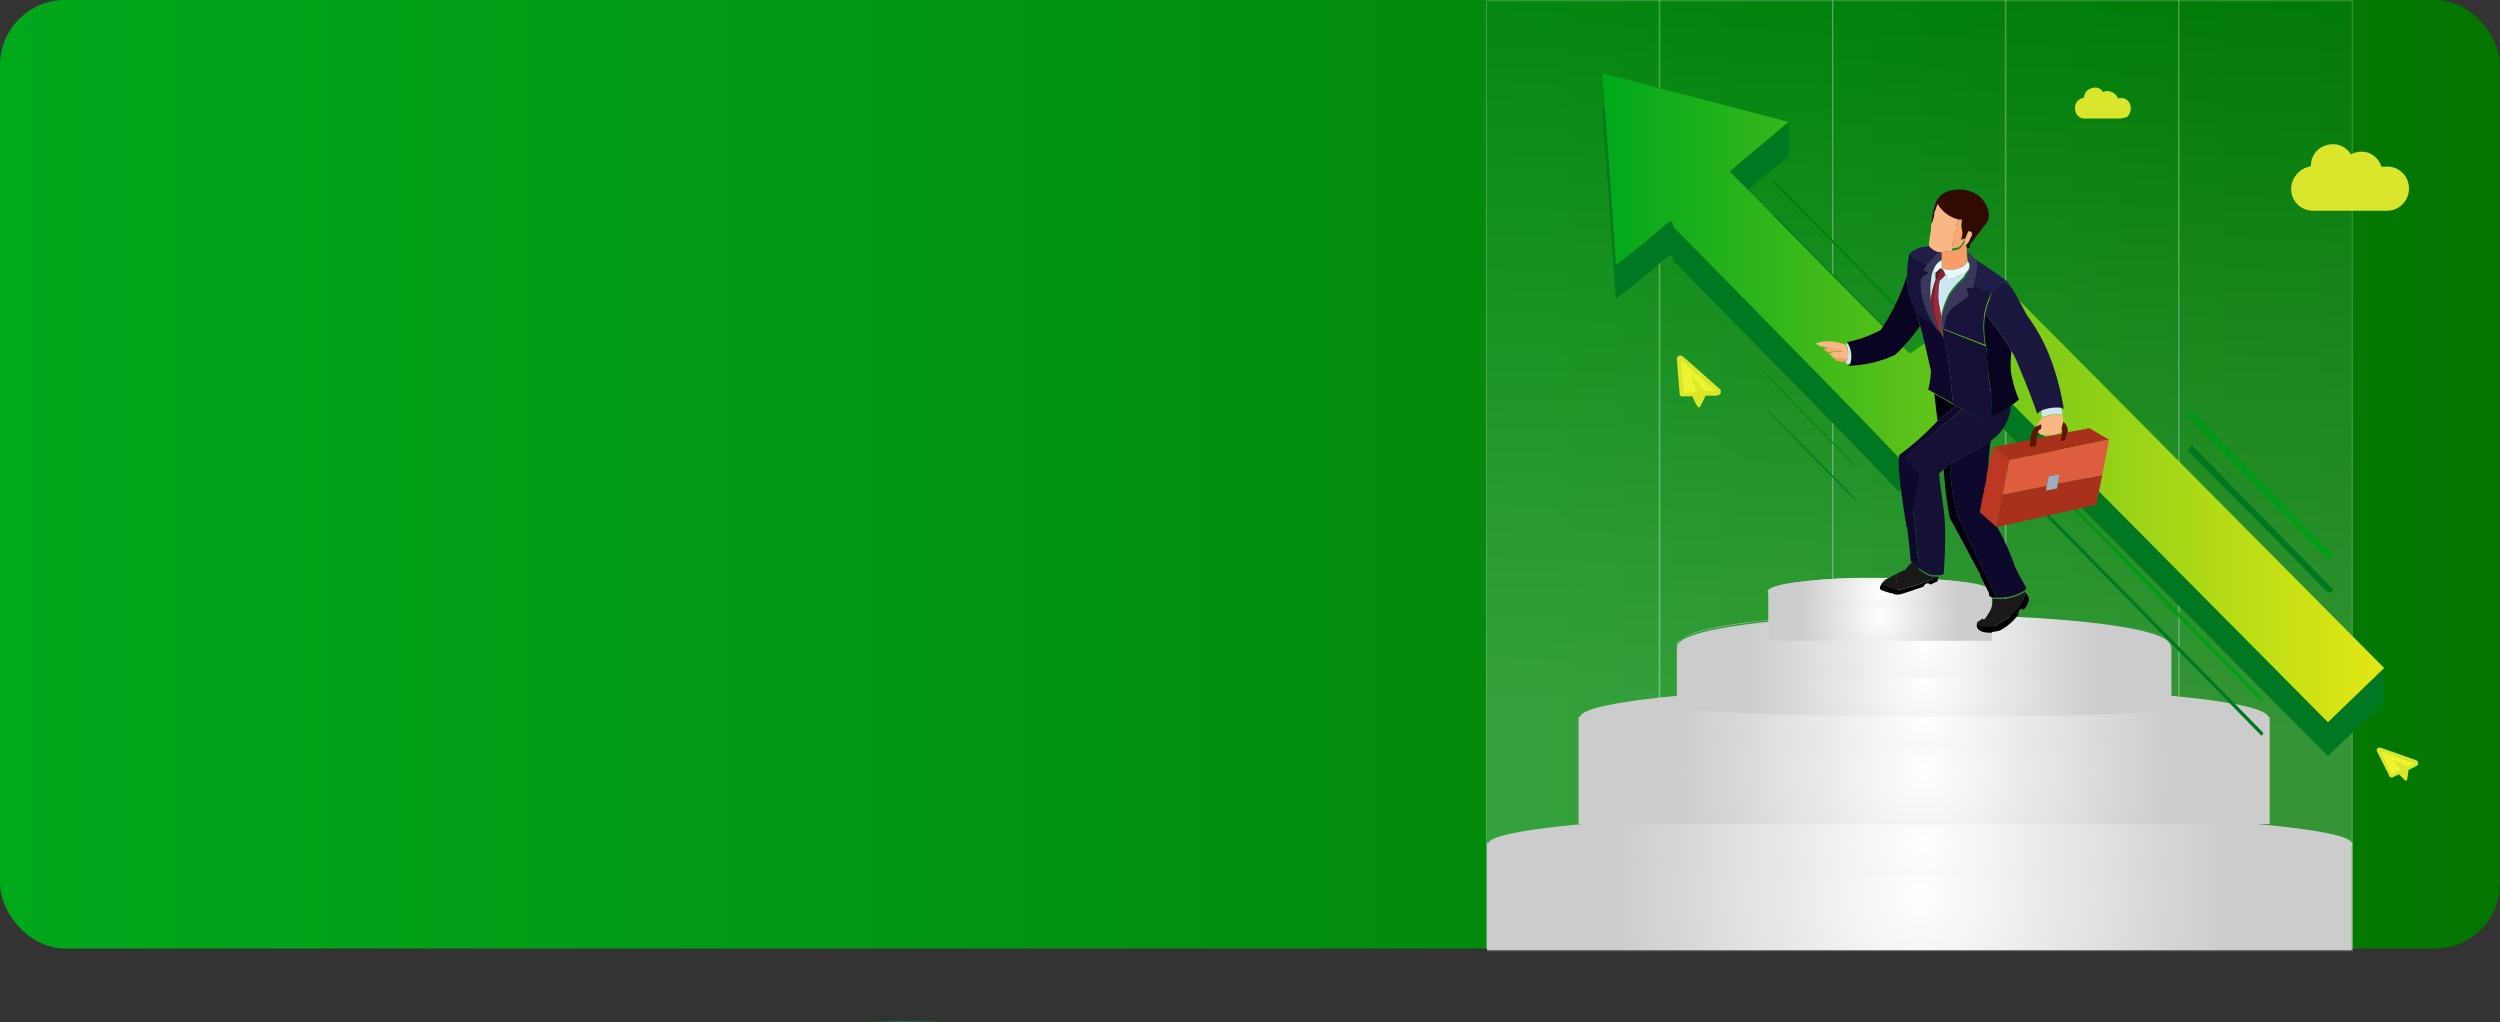 <svg xmlns="http://www.w3.org/2000/svg" xmlns:xlink="http://www.w3.org/1999/xlink" viewBox="0 0 369 150.9"><rect x="0" y="0" width="369" height="150.9" fill="#333333" stroke="none"/><defs><linearGradient id="linear-gradient" x1="-121.11" y1="142.41" x2="301.89" y2="142.41" gradientTransform="translate(105.6 -45.9) scale(0.87 0.81)" gradientUnits="userSpaceOnUse"><stop offset="0" stop-color="#00a81c"/><stop offset="1" stop-color="#037600"/></linearGradient><linearGradient id="linear-gradient-2" x1="234.18" y1="-3.46" x2="231.16" y2="104.87" gradientUnits="userSpaceOnUse"><stop offset="0" stop-color="#007721"/><stop offset="1" stop-color="#fff"/></linearGradient><linearGradient id="linear-gradient-3" x1="259.7" y1="-2.47" x2="256.69" y2="105.86" xlink:href="#linear-gradient-2"/><linearGradient id="linear-gradient-4" x1="285.23" y1="-1.47" x2="282.21" y2="106.86" xlink:href="#linear-gradient-2"/><linearGradient id="linear-gradient-5" x1="310.75" y1="-0.48" x2="307.73" y2="107.85" xlink:href="#linear-gradient-2"/><linearGradient id="linear-gradient-6" x1="336.27" y1="0.51" x2="333.26" y2="108.84" xlink:href="#linear-gradient-2"/><linearGradient id="linear-gradient-7" x1="133.02" y1="149.97" x2="133.41" y2="163.15" xlink:href="#linear-gradient-2"/><linearGradient id="linear-gradient-8" x1="128.26" y1="150.1" x2="128.65" y2="163.29" xlink:href="#linear-gradient-2"/><radialGradient id="radial-gradient" cx="283.34" cy="132.32" r="45.45" gradientUnits="userSpaceOnUse"><stop offset="0" stop-color="#fff"/><stop offset="1" stop-color="#ccc"/></radialGradient><radialGradient id="radial-gradient-2" cx="283.42" cy="132.41" r="45.45" xlink:href="#radial-gradient"/><radialGradient id="radial-gradient-3" cx="283.44" cy="124.47" r="45.16" xlink:href="#radial-gradient"/><radialGradient id="radial-gradient-4" cx="283.53" cy="124.55" r="45.16" xlink:href="#radial-gradient"/><radialGradient id="radial-gradient-5" cx="284.04" cy="113.69" r="36.49" xlink:href="#radial-gradient"/><radialGradient id="radial-gradient-6" cx="284.04" cy="105.88" r="36.04" xlink:href="#radial-gradient"/><radialGradient id="radial-gradient-8" cx="284" cy="100.52" r="26.05" xlink:href="#radial-gradient"/><linearGradient id="linear-gradient-9" x1="301.97" y1="88.8" x2="302.5" y2="106.82" xlink:href="#linear-gradient-2"/><radialGradient id="radial-gradient-10" cx="265.77" cy="95.23" r="13.29" xlink:href="#radial-gradient"/><radialGradient id="radial-gradient-12" cx="284" cy="95.4" r="25.93" xlink:href="#radial-gradient"/><radialGradient id="radial-gradient-14" cx="277.47" cy="90.89" r="11.96" xlink:href="#radial-gradient"/><radialGradient id="radial-gradient-16" cx="277.38" cy="87.35" r="11.75" xlink:href="#radial-gradient"/><radialGradient id="radial-gradient-17" cx="277.47" cy="87.37" r="11.75" xlink:href="#radial-gradient"/><linearGradient id="linear-gradient-10" x1="236.53" y1="58.72" x2="351.89" y2="58.72" gradientUnits="userSpaceOnUse"><stop offset="0" stop-color="#00a81c"/><stop offset="1" stop-color="#e3e815"/></linearGradient><linearGradient id="linear-gradient-11" x1="361.76" y1="98.74" x2="257.61" y2="-5.68" gradientTransform="translate(-0.2 -2.8) rotate(0.5)" xlink:href="#linear-gradient"/><linearGradient id="linear-gradient-12" x1="346.23" y1="114.23" x2="242.08" y2="9.81" gradientTransform="translate(-0.2 -2.8) rotate(0.5)" xlink:href="#linear-gradient"/><linearGradient id="linear-gradient-13" x1="332.98" y1="127.45" x2="228.83" y2="23.02" gradientTransform="translate(-0.2 -2.8) rotate(0.5)" xlink:href="#linear-gradient"/><linearGradient id="linear-gradient-14" x1="347.65" y1="112.82" x2="243.49" y2="8.39" gradientTransform="translate(-0.2 -2.8) rotate(0.5)" xlink:href="#linear-gradient"/></defs><title>banner-4ldpi</title><g id="Layer_2" data-name="Layer 2"><g id="Layer_1-2" data-name="Layer 1"><rect width="369" height="140" rx="9.6" fill="url(#linear-gradient)"/><rect x="219.4" y="0.1" width="25.6" height="139.87" stroke="#fff" stroke-miterlimit="10" stroke-width="0.17" opacity="0.2" fill="url(#linear-gradient-2)"/><rect x="244.9" y="0.1" width="25.6" height="139.87" stroke="#fff" stroke-miterlimit="10" stroke-width="0.17" opacity="0.2" fill="url(#linear-gradient-3)"/><rect x="270.5" y="0.1" width="25.6" height="139.87" stroke="#fff" stroke-miterlimit="10" stroke-width="0.17" opacity="0.2" fill="url(#linear-gradient-4)"/><rect x="296" y="0.1" width="25.6" height="139.87" stroke="#fff" stroke-miterlimit="10" stroke-width="0.17" opacity="0.2" fill="url(#linear-gradient-5)"/><rect x="321.6" y="0.1" width="25.6" height="139.87" stroke="#fff" stroke-miterlimit="10" stroke-width="0.17" opacity="0.2" fill="url(#linear-gradient-6)"/><path d="M142.3,150.9l-9.3-.2-9.2.2h18.5Z" fill="url(#linear-gradient-7)"/><path d="M132.9,150.8Z" fill="url(#linear-gradient-8)"/><rect x="219.5" y="124.4" width="127.6" height="15.83" fill="url(#radial-gradient)"/><rect x="219.6" y="124.5" width="127.6" height="15.83" stroke="#fff" stroke-miterlimit="10" stroke-width="0.17" opacity="0.2" fill="url(#radial-gradient-2)"/><ellipse cx="283.4" cy="124.5" rx="63.7" ry="4.6" fill="url(#radial-gradient-3)"/><ellipse cx="283.5" cy="124.6" rx="63.7" ry="4.6" fill="url(#radial-gradient-4)"/><rect x="233" y="105.8" width="102" height="15.83" fill="url(#radial-gradient-5)"/><ellipse cx="284" cy="105.9" rx="50.8" ry="4.6" fill="url(#radial-gradient-6)"/><ellipse cx="284" cy="105.9" rx="50.8" ry="4.6" fill="url(#radial-gradient-6)"/><path d="M320.5,95.2c0,2.5-16.4,4.6-36.5,4.6h0c-20.1,0-36.5-2.1-36.5-4.6v9.3h.3c-.2.1-.3.1-.3.2s16.4,1.1,36.5,1.1,36.5-.5,36.5-1.1-.1-.1-.3-.2h.3Z" fill="url(#radial-gradient-8)"/><path d="M320.5,95.2c0,2.5-16.4,4.6-36.5,4.6h0c-20.1,0-36.5-2.1-36.5-4.6v9.3h.3c-.2.1-.3.1-.3.2s16.4,1.1,36.5,1.1,36.5-.5,36.5-1.1-.1-.1-.3-.2h.3Z" fill="url(#radial-gradient-8)"/><path d="M320.4,95.2c0,2.5-16.3,4.6-36.4,4.6h0c20.1,0,36.5-2.1,36.5-4.6s-12.4-4.1-28.9-4.6h-.1C308,91.1,320.4,92.9,320.4,95.2Z" fill="url(#linear-gradient-9)"/><path d="M284,99.8h0c-20.1,0-36.4-2.1-36.4-4.6s12.4-4.1,28.9-4.6h-.1c-16.5.5-28.9,2.3-28.9,4.6S263.9,99.8,284,99.8Z" fill="url(#radial-gradient-10)"/><path d="M284,99.8h0c-20.1,0-36.4-2.1-36.4-4.6s12.4-4.1,28.9-4.6h-.1c-16.5.5-28.9,2.3-28.9,4.6S263.9,99.8,284,99.8Z" fill="url(#radial-gradient-10)"/><path d="M247.6,95.4c0,2.5,16.3,4.6,36.4,4.6s36.4-2.1,36.4-4.6-12.4-4.1-28.9-4.6h-15C260,91.3,247.6,93.1,247.6,95.4Z" fill="url(#radial-gradient-12)"/><path d="M247.6,95.4c0,2.5,16.3,4.6,36.4,4.6s36.4-2.1,36.4-4.6-12.4-4.1-28.9-4.6h-15C260,91.3,247.6,93.1,247.6,95.4Z" fill="url(#radial-gradient-12)"/><rect x="261" y="87.3" width="33" height="7.28" fill="url(#radial-gradient-14)"/><rect x="261" y="87.3" width="33" height="7.28" fill="url(#radial-gradient-14)"/><path d="M260.9,87.3c0,1.2,7.4,2.1,16.5,2.1s16.5-.9,16.5-2.1-5.6-1.8-13.1-2H274C266.5,85.5,260.9,86.3,260.9,87.3Z" fill="url(#radial-gradient-16)"/><path d="M261,87.4c0,1.1,7.4,2.1,16.5,2.1s16.5-1,16.5-2.1-5.6-1.9-13.1-2.1h-6.8C266.6,85.5,261,86.3,261,87.4Z" fill="url(#radial-gradient-17)"/><path d="M341.1,24.5a3.1,3.1,0,0,1,2.4-3.1,3.1,3.1,0,0,1,3.5,1.4,3.2,3.2,0,0,1,2.7-.2,3.2,3.2,0,0,1,1.8,2h.6a3.2,3.2,0,0,1,2.6,1,3.3,3.3,0,0,1-.5,4.9,3.2,3.2,0,0,1-1.8.6h-11a3.2,3.2,0,0,1-3.2-2.8,3.4,3.4,0,0,1,2.3-3.6Z" fill="#d9e62b"/><path d="M307.6,14.4a1.5,1.5,0,0,1,1.2-1.4,1.3,1.3,0,0,1,1.6.6,1.5,1.5,0,0,1,1.3,0,1.6,1.6,0,0,1,.9.9h.3a1.3,1.3,0,0,1,1.2.4,1.7,1.7,0,0,1-.2,2.4l-.9.2h-5.2a1.4,1.4,0,0,1-1.5-1.3,1.5,1.5,0,0,1,1-1.7Z" fill="#d9e62b"/><path d="M296,47.3l-14.1,10-26.6-27L264,23l-27.5-7.2c.7,9.6,1.4,18.9,2,28.3l1.1-.8c2-1.6,3.9-3.1,5.8-4.8s1.2-.5,1.8.2c9.6,9.8,19.3,19.6,28.9,29.5l4.1,4.3,14.5-10.2,48.9,49.3,8.3-8Z" fill="#007821"/><path d="M322.9,66.5,336.3,80l6.7,6.9c.6.5,1,.9,1.4.1L323.5,65.7Z" fill="#007821"/><path d="M333.8,108.6,298.6,72.7l.3-.3c11.7,11.9,23.5,23.8,35.2,35.8Z" fill="#007821"/><path d="M274.1,73.9c-4.5-4.7-9.1-9.3-13.5-13.7,0-.1,0,.1.2.3,4.2,4.4,8.5,8.8,12.8,13.1Z" fill="#007821"/><path d="M281.3,51.9,261.6,32l.3-.3,19.6,20Z" fill="#007821"/><polygon points="264 23.3 264 18 258.6 21.7 264 23.3" fill="#007821"/><polygon points="351.9 98.6 351.9 103.6 348.2 101.4 351.9 98.6" fill="#007821"/><path d="M296,42.3l-14.1,9.9c-8.9-8.9-17.7-17.9-26.6-26.9L264,18l-27.5-7.2c.7,9.6,1.4,18.8,2,28.3l1.1-.8c2-1.6,3.9-3.1,5.8-4.8s1.2-.5,1.8.2c9.6,9.8,19.3,19.6,28.9,29.5l4.1,4.3,14.5-10.2,48.9,49.3,8.3-8Z" fill="url(#linear-gradient-10)"/><path d="M322.9,61.5,336.3,75l6.7,6.9c.6.5,1,.8,1.4.1L323.5,60.7Z" fill="url(#linear-gradient-11)"/><path d="M333.8,103.6,298.6,67.7l.3-.3c11.7,11.9,23.5,23.8,35.2,35.8Z" fill="url(#linear-gradient-12)"/><path d="M274.1,68.9c-4.5-4.7-9.1-9.3-13.5-13.8a.6.6,0,0,0,.2.4c4.2,4.4,8.5,8.7,12.8,13.1Z" fill="url(#linear-gradient-13)"/><path d="M281.3,46.9c-6.5-6.7-13.1-13.3-19.7-19.9l.3-.3c6.6,6.6,13.1,13.3,19.6,19.9Z" fill="url(#linear-gradient-14)"/><path d="M272.7,53l-2.1-.2-.4-.4c-.1-.4.5-.5,1-.5h.9l-1.4-.4-2.1-.4h0l-.6-.4a3.8,3.8,0,0,1,1.6-.3,6.4,6.4,0,0,1,2.8.5h0A2.8,2.8,0,0,1,272.7,53Z" fill="#fbb686"/><path d="M269.1,51.5a4.7,4.7,0,0,1,1.6-.1h0l1.4.4h-.9l-1.4.2Z" fill="#f9a873"/><path d="M271.2,51.9c-.5,0-1.1.1-1,.5l-.4-.3Z" fill="#f89c69"/><path d="M271.6,53.3h-.5l-.5-.5,2.1.2a.8.8,0,0,1-.1.4h-1Z" fill="#f89c69"/><path d="M273.1,53.7h-.7c.1-.1.1-.3.2-.4a.8.8,0,0,0,.1-.4,2.8,2.8,0,0,0-.3-2.2h.4A3.7,3.7,0,0,1,273.1,53.7Z" fill="#cce6f3"/><path d="M283.4,48.1a26.1,26.1,0,0,1-3.7,4.3,17.9,17.9,0,0,1-6.9,1.6l.3-.3a3.7,3.7,0,0,0-.3-2.9l-.2-.3a17.8,17.8,0,0,0,5-1.8,31.9,31.9,0,0,0,3.9-8.1h0a10.4,10.4,0,0,0,1.3,5.3Z" fill="#0a0423"/><path d="M284.5,39.1l-.6.8c.2,0,.7.2.7.4s-.6.4-.8.6-.3,1.6-.2,2.2a14,14,0,0,0,1.8,4.8l-1.9-1a6.1,6.1,0,0,1-.7-1,10.4,10.4,0,0,1-1.3-5.3,15.5,15.5,0,0,1,.3-3.1,8.8,8.8,0,0,0,2.1,1.2Z" fill="#17133a"/><path d="M286.3,37.2c-.4.2-.7.7-1,1l-.8.9-.6-.4a8.8,8.8,0,0,1-2.1-1.2c.1,0,.1,0,.1-.1a3.9,3.9,0,0,1,2.9-1h.1a2.6,2.6,0,0,0,1.2.7Z" fill="#201e48"/><path d="M290.2,36.1c.4-.2.6-1,.8-1.3s-.3-.8-.5-.6l-.5,1.2-.6.2h0a2.3,2.3,0,0,0,.1-1.8,4.5,4.5,0,0,1,.1-1.2h-.5a4.9,4.9,0,0,1-3.1-2.3l-.5,1.3c0,.7-.1.6-.3,1.3h-.1a9.2,9.2,0,0,1,.5-2.6c.6-2.8,5.1-3,6.9-1h0c.9,1,1.4,2.5.8,3.5L291,35.8h0a.6.6,0,0,0-.2.7l-.5.2a1.3,1.3,0,0,1-.1-.6Z" fill="#310a00"/><path d="M285.5,31.4l.5-1.3a4.9,4.9,0,0,0,3.1,2.3l-.4,1c.1.5,0,.5-.2,1s-.1.7-.2,1.1-.2,1-.2,1.5l-1.5.2h-.5a2.6,2.6,0,0,1-1.2-.7.8.8,0,0,1-.2-.4,19.6,19.6,0,0,1,.3-2,4.9,4.9,0,0,1,.1-1.2h.1C285.4,32,285.5,32.1,285.5,31.4Z" fill="#fbb686"/><path d="M286.4,49l.4.7a.4.4,0,0,0,.1.3h0c1,3.7,1.1,7.7,1.4,9.6h0l-2.8-1.6-.9-.5a11.8,11.8,0,0,0,.4-2.8c-.5-2.2-1-4.5-1.6-6.7l-.6-2.2a6.1,6.1,0,0,0,.7,1l1.9,1c.1.1.2.2.2.3A2,2,0,0,0,286.4,49Z" fill="#0e092c"/><path d="M285.5,39.6c0,.1-.1.1-.1.2a2.2,2.2,0,0,0-.3,1,12.8,12.8,0,0,0-.1,3.4v.2a15,15,0,0,0,.6,2.9l.3.8a4.1,4.1,0,0,0,.5.9,2,2,0,0,1-.8-.8c0-.1-.1-.2-.2-.3a14,14,0,0,1-1.8-4.8c-.1-.6-.3-1.8.2-2.2s.8-.3.8-.6-.5-.4-.7-.4l.6-.8.8-.9c.3-.3.6-.8,1-1h.3v1.2A2.2,2.2,0,0,0,285.5,39.6Z" fill="#3b375b"/><path d="M285.7,41.3a10.8,10.8,0,0,0-.7,3.1v-.2a12.8,12.8,0,0,1,.1-3.4,2.2,2.2,0,0,1,.3-1,1.4,1.4,0,0,0,.2.6c0-.1.1-.1.1-.2v1Z" fill="#cce6f3"/><path d="M285.7,41.2v-1l.4-.3a.5.5,0,0,1,.5-.3h0c.1,0,.1,0,0,.1l-.2.4c-.1.4-.3.8-.4,1.2Z" fill="#6c0e26"/><path d="M290.4,38.6c-.6,1.4-3.5,1.5-3.8.8V37.2l1.5-.2,1-.2a2.3,2.3,0,0,0,.7-.8h.4a1.3,1.3,0,0,0,.1.6v.9C290.3,37.9,290.4,38.2,290.4,38.6Z" fill="#f89c69"/><path d="M286.6,39.7h.1a2,2,0,0,1,.4.8.1.1,0,0,1,.1.1,3.8,3.8,0,0,1-.9.9H286c.1-.4.3-.8.4-1.2Z" fill="#8a1c37"/><path d="M289.4,40.6l-.8.4c-.5.1-.9.3-1.2.1a1.4,1.4,0,0,0-.2-.6h-.1a2,2,0,0,0-.4-.8h-.1c.1-.1.1-.1,0-.1h0a.5.5,0,0,0-.5.3l-.4.3c0,.1-.1.1-.1.2a1.4,1.4,0,0,1-.2-.6c0-.1.1-.1.1-.2a2.2,2.2,0,0,1,1.1-1.2v1c.3.7,3.2.6,3.8-.8h.1a1.2,1.2,0,0,1-.1,1.4A3,3,0,0,1,289.4,40.6Z" fill="#e8f6ff"/><path d="M286.3,41.4h0a3.8,3.8,0,0,0,.9-.9,1.4,1.4,0,0,1,.2.6c.3.2.7,0,1.2-.1l.8-.4a3,3,0,0,0,1-.7l-.6,1-.4.4a11.2,11.2,0,0,0-1.7,2,12.5,12.5,0,0,0-1.2,3.4h0c-.1-.8-.3-1.7-.4-2.5A13.7,13.7,0,0,1,286.3,41.4Z" fill="#cce6f3"/><path d="M281.2,67.6l1.4-1.4,2.3-1.9,1.2-1,1.7-1.4a11.9,11.9,0,0,0,1.8-1.5,10.5,10.5,0,0,0,3.8,1.2h.3a8,8,0,0,0,3.1-1.7,6.7,6.7,0,0,1-2.9,5.1c-1.8,1.3-4,2.2-6,3.5l-1,.8-.7.6c.5,4.9,1,5.5.9,10.3,0,1.2-.1,2.7-.2,4.5l-.4.2h-1.4a5.2,5.2,0,0,1-1.9-1.1,4.1,4.1,0,0,0,0-1.1v-.3c-.1-.3-.1-.6-.2-1v-.5c-.2-1.6-.3-3.3-.5-4.9l-.3-1.7.9-4.3-2-1.8A2.2,2.2,0,0,1,281.2,67.6Z" fill="#141134"/><path d="M288.5,34.4c.2-.5.3-.5.2-1l.4-1h.5a4.5,4.5,0,0,0-.1,1.2,2.3,2.3,0,0,1-.1,1.8h0l.6-.2a.8.8,0,0,1-.2.5h0a2.3,2.3,0,0,1-.7.8l-1,.2c0-.5.2-.8.2-1.5S288.3,34.8,288.5,34.4Z" fill="#f9a873"/><path d="M285.9,48.1l-.3-.8a15,15,0,0,1-.6-2.9,10.8,10.8,0,0,1,.7-3.1h.3a10.2,10.2,0,0,0,.2,6.9,3,3,0,0,0,.4,1h0l.2.5-.4-.7A4.1,4.1,0,0,1,285.9,48.1Z" fill="#811932"/><path d="M286.8,48.5c.2-1.4.4-2.5,1.5-3.3l1.9-1.4c.3-.2.3-.2.2-.6s-.3-.5-.2-.8h.6c.4.1.2.2.4-.2v-.2a22.1,22.1,0,0,0,2.7,1.2h0a15.1,15.1,0,0,0-1,3,15,15,0,0,0,.1,4.7Z" fill="#17133a"/><path d="M293.2,51.6c.1,1,.2,2,.2,2.9s.9,5,.3,7.1h-.3a10.5,10.5,0,0,1-3.8-1.2l-.9-.5a.5.5,0,0,1-.4-.2h0c-.3-1.9-.4-5.9-1.4-9.6h0c-.1-.1-.1-.5-.1-.7a2,2,0,0,1-.1-.7.1.1,0,0,1,.1-.1l6.3,2.5C293.1,51.2,293.2,51.4,293.2,51.6Z" fill="#131033"/><path d="M286.8,49.7l-.2-.5h0a3,3,0,0,1-.4-1,10.2,10.2,0,0,1-.2-6.9h.3a13.7,13.7,0,0,0-.2,2.9c.1.8.3,1.7.4,2.5h0a4.2,4.2,0,0,0,.1,1.6c0,.3.1.6.1.9h.1c0,.2,0,.6.1.7A.4.4,0,0,1,286.8,49.7Z" fill="#9f2541"/><path d="M290,35.4l.5-1.2c.2-.2.8.1.5.6s-.4,1.1-.8,1.3h-.4A.8.8,0,0,0,290,35.4Z" fill="#fbb686"/><path d="M280.5,87a28.6,28.6,0,0,0,5.2-1.7l.4-.2h0a.9.9,0,0,1-.1.5v.2l-1.1.5c-.1-.2-.4-.2-.5-.2a.8.8,0,0,0-.5.5l-3,1h0a2.3,2.3,0,0,1-1.4.1V87h.9Z"/><path d="M281.7,83.5l.4-.4h0c0-.1,0-.2.1-.2l.3.3.7.8a5.2,5.2,0,0,0,1.9,1.1h1l-.4.2a28.6,28.6,0,0,1-5.2,1.7h-.9l.3-1.1.2-1.3,1.1-.5Z" fill="#1b181a"/><path d="M283,81.1v.5c.1.4.1.7.2,1v.3a4.1,4.1,0,0,1,0,1.1l-.7-.8-.3-.3a.1.1,0,0,1-.1-.1H282v-.3c-.1-.7-.1-1.4-.2-2l-.3-2.7.4-2.1.3-1.2.3,1.7C282.7,77.8,282.8,79.5,283,81.1Z" fill="#0e092c"/><path d="M291.5,41.1c-.1.3-.1.7-.2,1v.2c-.2.4,0,.3-.4.2h-.6c-.1.3.1.5.2.8s.1.4-.2.6l-1.9,1.4c-1.1.8-1.3,1.9-1.5,3.3a.1.1,0,0,0-.1.1,2,2,0,0,0,.1.7h-.1c0-.3-.1-.6-.1-.9a4.2,4.2,0,0,1-.1-1.6h0a12.5,12.5,0,0,1,1.2-3.4,11.2,11.2,0,0,1,1.7-2l.4-.4.6-1a1.2,1.2,0,0,0,.1-1.4h-.1c0-.4-.1-.7-.1-1V37l1.2,1.3h.2C292,39,291.6,40.5,291.5,41.1Z" fill="#3b375b"/><path d="M288.7,59.9,286,62.1c-.2-1.2-.3-2.5-.5-4l2.8,1.6A.5.5,0,0,0,288.7,59.9Z" fill="#01000f"/><path d="M289.6,60.4a11.9,11.9,0,0,1-1.8,1.5l-1.7,1.4-1.2,1-2.3,1.9-1.4,1.4a2.2,2.2,0,0,0-.1.8l-.7-.6v-.7a39.6,39.6,0,0,0,5.6-5l2.7-2.2Z" fill="#0e092c"/><path d="M296.1,41.7h0c-.7-.2-1.7.8-2.1,1.6a22.1,22.1,0,0,1-2.7-1.2c.1-.3.1-.7.2-1s.5-2.1.2-2.7a50.9,50.9,0,0,1,4.5,3.1h0c.2.1.3.3.5.6a.1.1,0,0,1-.1-.1A1,1,0,0,0,296.1,41.7Z" fill="#201e48"/><path d="M287.8,76.5a56.2,56.2,0,0,1-.9-7.2l1-.8a1.4,1.4,0,0,1,0,1.1,17.9,17.9,0,0,0,.2,2.3,25.7,25.7,0,0,0,.8,4h-.1l5.9,12.3h-.6c-.4-.1-.6-.3-.5-.6L292.3,85h0v-.2C291,82.5,289.5,79.5,287.8,76.5Z" fill="#01000f"/><path d="M294.7,88.2l-5.9-12.3h.1a25.7,25.7,0,0,1-.8-4,17.9,17.9,0,0,1-.2-2.3,1.4,1.4,0,0,0,0-1.1c2-1.3,4.2-2.2,6-3.5l-.2.8V66c-.1,1-.2,2.7-.4,4.4h0v.4l-.2.8-.5,2.6-.3,1.4,2.4,2.1h.1c0,.1.1.2.1.3a34.4,34.4,0,0,1,2.5,5.6c.7,1.5,1.7,3.2,1.7,3.2l-.2.3A6.8,6.8,0,0,1,294.7,88.2Z" fill="#0e092c"/><path d="M298,59l-1.2.9a8,8,0,0,1-3.1,1.7c.6-2.1-.1-5-.3-7.1s-.1-1.9-.2-2.9-.1-.4-.1-.6a15,15,0,0,1-.1-4.7,42.1,42.1,0,0,1,3.8,5.3h0a.3.3,0,0,0,.1.2,16.3,16.3,0,0,0-.1,3A18.6,18.6,0,0,0,298,59Z" fill="#0a0423"/><path d="M300.7,61.1c-.8-2.4-2-5.3-3-7.7h0a11.9,11.9,0,0,0-.8-1.6.3.3,0,0,1-.1-.2h0a42.1,42.1,0,0,0-3.8-5.3,15.1,15.1,0,0,1,1-3h0c.4-.8,1.4-1.8,2.1-1.6h0l.5.4a.1.1,0,0,0,.1.1c.9,1.1,2,3.6,2.6,4.5a26.1,26.1,0,0,1,3.5,6.6,38,38,0,0,1,1.8,7h-.3a5.9,5.9,0,0,0-3,.4C301,60.7,300.9,60.9,300.7,61.1Z" fill="#1b1840"/><path d="M296.6,67.9l-1,5.1-1,4.7-2.4-2.1.8-4,.2-.8v-.4h0l.9-4.4Z" fill="#bc3823"/><path d="M294.2,66h0l5.5-1.1c0,.3-.1.6-.1,1a1.4,1.4,0,0,0,.9-.1h0a3.1,3.1,0,0,0,.1-1.1l3.7-.7a3.6,3.6,0,0,1-.2,1c.4.3.7,0,.9-.3a2.9,2.9,0,0,1,.2-.9l3.2-.6,2.9,1.7-14.7,3Z" fill="#a8311c"/><path d="M294.6,77.7l1-4.7,6.5-1.3v.7l1.6-.3v-.7l6.6-1.3-.9,4.4-14.7,3.3h-.1Z" fill="#a8311c"/><polygon points="304 70 302.4 70.3 302.1 71.7 295.6 73 296.6 67.9 311.3 64.9 310.3 70.1 303.7 71.4 304 70" fill="#de5d3f"/><path d="M293.1,92.2Z" fill="#ef3d29"/><path d="M298.6,88.6a11.4,11.4,0,0,1-2.3,2.7l-2,1.2-.8.2h-.1l-.3-.5H293l-.5-.7h.3c0-.1,0-.1.1-.1a6.2,6.2,0,0,0,.8-1.2,3.1,3.1,0,0,0,.4-1.8h.6a6.8,6.8,0,0,0,4.1-1h0A2.1,2.1,0,0,1,298.6,88.6Z" fill="#1b181a"/><path d="M293.9,93.4l-.5-.7h.1l.8-.2,2-1.2a11.4,11.4,0,0,0,2.3-2.7,2.1,2.1,0,0,0,.2-1.3,2.6,2.6,0,0,1,.7,1.1h0a3,3,0,0,1-.8,1.6h0c-.6-.4-.8.3-.8.8h0l-.3.3a7.6,7.6,0,0,1-2.5,2l-1.1.2Z"/><path d="M300.6,62.9l.7-.3a1.1,1.1,0,0,1-.1.8c-.2,0-.3.2-.4.4s-.1.6-.2.9a3.1,3.1,0,0,1-.1,1.1h0a1.4,1.4,0,0,1-.9.1c0-.4.1-.7.1-1S299.9,63.3,300.6,62.9Z" fill="#631301"/><path d="M302.7,64.2h-1.4l-.5-.4c.1-.2.2-.4.4-.4a1.1,1.1,0,0,0,.1-.8l-.7.3a6.2,6.2,0,0,1,.8-1.2h0a5.3,5.3,0,0,1,3-.4h0a3.7,3.7,0,0,1,.1,1.1c-.1.3-.1.7-.2,1.1S303.3,64.2,302.7,64.2Z" fill="#fbb686"/><path d="M301.3,60.6a5.9,5.9,0,0,1,3-.4c0,.3.1.8.1,1a5.3,5.3,0,0,0-3,.4C301.4,61.3,301.3,60.9,301.3,60.6Z" fill="#cce6f3"/><polygon points="304 70 303.7 71.4 303.6 72.1 302 72.4 302.1 71.7 302.4 70.3 304 70" fill="#9eabc0"/><path d="M305,64.7c-.2.3-.5.6-.9.3a3.6,3.6,0,0,0,.2-1,1.7,1.7,0,0,0,.1-.7h0c0,.1,0,.1-.1.2s.1-.8.2-1.1.8.5.7,1.4A2.9,2.9,0,0,0,305,64.7Z" fill="#631301"/><path d="M280.4,67.1l2.9,3-1,5.9-.8,2.2S279.7,68.3,280.4,67.1Z" fill="#0e092c"/><path d="M280.1,84.6l-1.9,1s-1,1.9,1.6,1.4Z" fill="#1b181a"/><path d="M291.9,91.8s-.9,1.6,2,1.6l.5-1Z"/><path d="M278.2,85.6h0s-1.2,1.2-.5,1.5a8.7,8.7,0,0,0,2.4.6V87S277.4,86.9,278.2,85.6Z"/><path d="M291.9,91.8l.7-.5,1.8,1.1S291.6,92.9,291.9,91.8Z" fill="#1b181a"/><path d="M253.9,58.2l-.5.2h-1.5c-.1,0-.2,0-.2.1l-.8,1.6h-.2c-.1.1-.1-.1-.2-.2s-.5-.9-.7-1.4h-1.2c-.5.1-.7-.1-.7-.6l-.3-3.5c0-.5-.1-1.1-.1-1.7h.1c.3-.3.5-.3.9,0l5.2,4.6a.6.6,0,0,1,.3.6Z" fill="#d9e62b"/><path d="M250.5,57.9c-.2-.7-.6-1.4-.8-2.2h.2c.5.7,1.1,1.3,1.7,2h1.6l-5.1-4.5.4,4.8Z" fill="#eff431"/><path d="M356.9,112.8c0,.2-.2.2-.3.3l-1,.5a.1.1,0,0,0-.1.1c-.1.5-.1.9-.2,1.3s0,.2-.1.2H355l-.9-.9-.9.4a.4.4,0,0,1-.6-.3l-1.2-2.4-.6-1.2v-.2c.2-.3.4-.3.7-.2l5.1,1.8c.2.1.3.2.3.4Z" fill="#d9e62b"/><path d="M354.4,113.6l-1.2-1.4h.2l1.7.9c.1.1.2.1.2,0l1-.4-4.9-1.8,1.6,3.3Z" fill="#eff431"/></g></g></svg>
